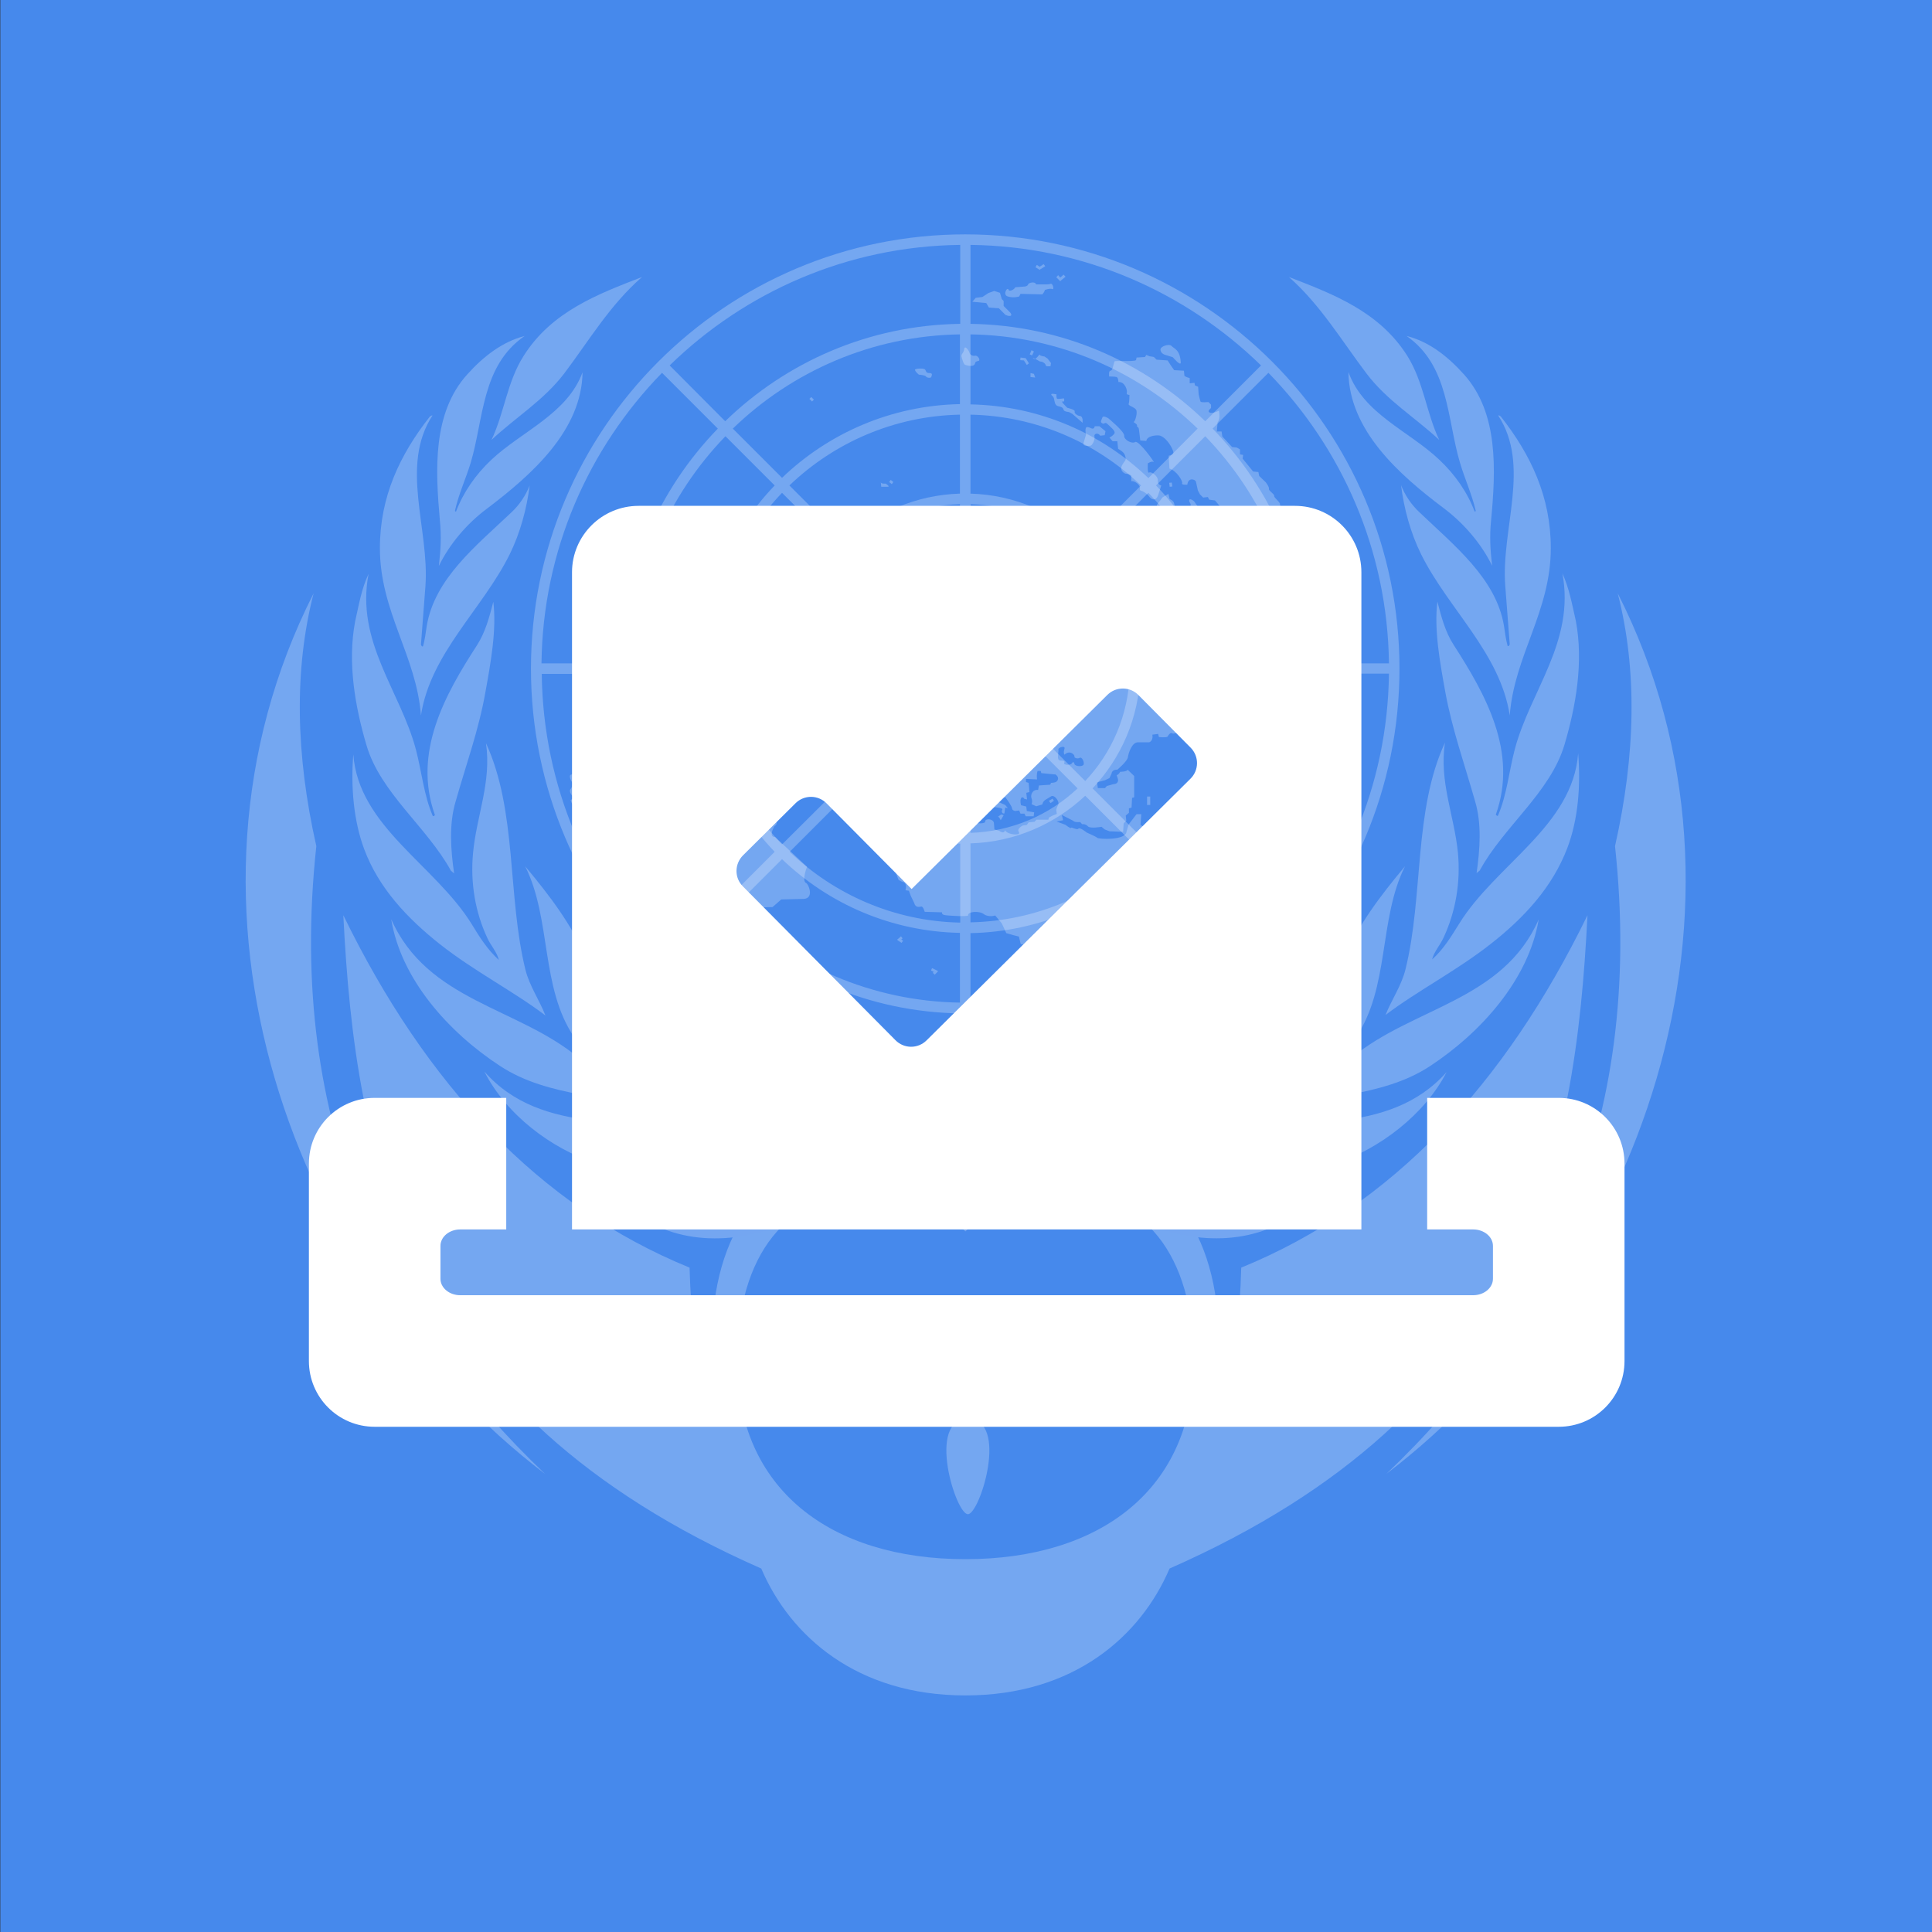 <?xml version="1.0" encoding="UTF-8" standalone="no"?>
<!DOCTYPE svg PUBLIC "-//W3C//DTD SVG 1.1//EN" "http://www.w3.org/Graphics/SVG/1.1/DTD/svg11.dtd">
<svg width="100%" height="100%" viewBox="0 0 500 500" version="1.1" xmlns="http://www.w3.org/2000/svg" xmlns:xlink="http://www.w3.org/1999/xlink" xml:space="preserve" xmlns:serif="http://www.serif.com/" style="fill-rule:evenodd;clip-rule:evenodd;stroke-linejoin:round;stroke-miterlimit:2;">
    <rect x="0" y="0" width="500" height="500" fill="#333333" stroke="none"/>
    <g transform="matrix(1,0,0,1,-1055,0)">
        <g id="Political" transform="matrix(1,0,0,1,1055.08,0)">
            <rect x="0" y="0" width="500" height="500" style="fill:none;"/>
            <rect x="0" y="0" width="500" height="500" style="fill:rgb(70,137,236);"/>
            <g id="MGSMUN" transform="matrix(0.473,0,0,0.473,60.656,60.656)">
                <g id="Base-UN-logo" serif:id="Base UN logo" transform="matrix(1.44,0,0,1.44,66.779,-3.169)">
                    <g>
                        <g>
                            <path d="M35.8,244L37,245C35.7,236 35,226.2 37.6,217.6C41.5,203.8 46.4,190.4 48.9,176.1C50.9,165 53.2,152.5 51.9,141.8C50.4,147.6 48.9,153.3 45.7,158.3C33.6,177 21.2,199 29.7,222.8C29.5,223.1 29.2,223.4 28.9,223.2C25.5,215.3 24.7,206.4 22.5,198C16.6,175.7 -0.5,157 4.5,131.2C1.8,136.8 0.8,143.1 -0.6,149.2C-3.6,165 -0.6,181.7 3.7,196.3C9,214.4 26.7,227.4 35.8,244Z" style="fill:white;fill-opacity:0.25;fill-rule:nonzero;"/>
                            <path d="M31.2,128.2C35.2,120 41.7,112.2 49.5,106.4C66.7,93.4 85.5,76.6 85.8,54.6C80,70.4 62.7,77 51.2,87.8C45.1,93.5 40.4,100.4 37.7,107.6L37.3,107.3C38.7,100.9 41.4,95.2 43.3,89C48.3,72.2 47.4,52.1 63.8,40.8C55.4,43 48.3,48.4 42,55.4C28.7,70.1 29.9,91.8 31.6,111C32.2,117 31.9,122.1 31.2,128.2Z" style="fill:white;fill-opacity:0.25;fill-rule:nonzero;"/>
                            <path d="M51.2,80.3C60.4,71.7 71,65.3 78.8,55.1C88.1,42.8 96.2,29 108.4,18.4C91.9,24.8 74.1,31.4 63.4,48.4C57.1,58.3 56.1,70 51.2,80.3Z" style="fill:white;fill-opacity:0.25;fill-rule:nonzero;"/>
                            <path d="M58.1,123.8C62.1,115.7 64.6,106.5 65.7,97.6C64.2,101.4 61.9,104.9 58.7,107.9C45.3,120.6 29.6,133 26.6,151C26.2,153.6 25.9,156.2 25.2,158.7C24.6,159 24.6,158.3 24.4,158.1L26.1,135.9C27.7,114.2 16.3,90.1 28.8,71C28.4,70.9 28.1,71.3 27.8,71.4C16.4,85.9 8.8,101.9 8.8,121.4C8.8,145.5 22.7,162.4 24.4,185C28,161.4 47.8,144.6 58.1,123.8Z" style="fill:white;fill-opacity:0.25;fill-rule:nonzero;"/>
                            <path d="M31.6,271.9C44.5,282.1 59.9,290 71.7,299C69.4,293.1 65.6,287.7 64.1,281.6C57.2,253.7 61,221.3 49.1,195.5C51.3,210.2 45.5,223.2 44.2,237.2C43.1,248.7 45.1,259.9 49.6,269.5C50.9,272.4 53.3,274.9 54,277.9C49.7,274 46.6,269.1 43.7,264.3C29.8,241.8 0.7,227.2 -1.3,199.8C-2.3,212 -1.2,224.9 2.8,235.7C8.3,250.5 19.1,262 31.6,271.9Z" style="fill:white;fill-opacity:0.25;fill-rule:nonzero;"/>
                            <path d="M166.8,348.2C170.3,347.3 174.5,347.6 177.7,346.4C164.3,343.7 151.4,339.6 141,330.1C126.1,316.5 112.9,302 97,291.4C109.5,308.2 113,332.6 135.8,341.1C139.8,342.6 144.5,342.9 148,345.1C143.6,345.8 139.8,344.4 135.7,343.5C106.3,337.2 70.5,345.3 48.5,320.3C56.8,336.7 74,349.6 90.6,355C116.1,363.6 142.8,354.1 166.8,348.2Z" style="fill:white;fill-opacity:0.25;fill-rule:nonzero;"/>
                            <path d="M117.6,335.9C98.5,320.5 95.6,297.4 87.1,277.2C81.8,264.6 73.2,253.3 64,242.3C74.1,262.5 69.7,288.5 82.8,307.5C86.9,313.5 92.6,319.2 97.9,323.9L97.7,324.2C92.9,322 88.6,318.6 84.2,315C61.3,295.9 26.8,293.5 13.1,262.4C16.8,285.2 34.9,305.4 54.5,318.2C73.1,330.4 97,329.1 117.6,335.9Z" style="fill:white;fill-opacity:0.25;fill-rule:nonzero;"/>
                        </g>
                        <g>
                            <path d="M383.7,55.1C391.5,65.4 402.1,71.7 411.3,80.3C406.4,70 405.4,58.3 399.2,48.4C388.5,31.4 370.7,24.8 354.2,18.4C366.2,29 374.3,42.7 383.7,55.1Z" style="fill:white;fill-opacity:0.25;fill-rule:nonzero;"/>
                            <path d="M419.2,89C421,95.1 423.7,100.9 425.2,107.3L424.8,107.6C422.1,100.4 417.4,93.5 411.3,87.8C399.8,76.9 382.5,70.4 376.8,54.5C377.1,76.6 395.9,93.4 413.1,106.3C420.8,112.1 427.4,119.9 431.4,128.1C430.7,122 430.4,116.9 431,111C432.8,91.7 433.9,70.1 420.7,55.4C414.4,48.4 407.3,42.9 398.9,40.8C415.1,52.1 414.2,72.2 419.2,89Z" style="fill:white;fill-opacity:0.25;fill-rule:nonzero;"/>
                            <path d="M436.4,135.8L438.1,158C437.9,158.2 437.9,158.8 437.3,158.6C436.6,156.1 436.3,153.5 435.9,150.9C432.9,133 417.1,120.5 403.8,107.8C400.6,104.8 398.3,101.3 396.8,97.5C397.9,106.4 400.4,115.6 404.4,123.7C414.7,144.5 434.5,161.3 438.1,185C439.8,162.3 453.7,145.5 453.7,121.4C453.7,101.9 446.1,85.9 434.7,71.4C434.4,71.2 434.1,70.9 433.7,71C446.2,90.1 434.7,114.2 436.4,135.8Z" style="fill:white;fill-opacity:0.25;fill-rule:nonzero;"/>
                            <path d="M440,197.9C437.8,206.3 437,215.3 433.6,223.1C433.3,223.3 433,222.9 432.8,222.7C441.3,198.9 428.9,177 416.8,158.2C413.6,153.3 412.1,147.5 410.6,141.7C409.3,152.5 411.6,164.9 413.6,176C416.2,190.3 421,203.7 424.9,217.5C427.5,226.1 426.8,235.8 425.5,244.9L426.7,243.9C435.7,227.3 453.5,214.3 458.9,196.1C463.2,181.6 466.2,164.8 463.2,149C461.8,142.9 460.7,136.6 458.1,131C463,156.9 445.9,175.6 440,197.9Z" style="fill:white;fill-opacity:0.25;fill-rule:nonzero;"/>
                            <path d="M418.9,264.1C415.9,268.9 412.9,273.9 408.6,277.7C409.3,274.8 411.7,272.2 413,269.3C417.5,259.6 419.5,248.5 418.4,237C417,223 411.2,210 413.5,195.3C401.5,221.1 405.4,253.5 398.5,281.4C397,287.6 393.2,293 390.9,298.8C402.7,289.8 418.1,281.9 431,271.7C443.5,261.9 454.3,250.3 460,235.3C464.1,224.5 465.1,211.6 464.1,199.4C462,227 432.8,241.6 418.9,264.1Z" style="fill:white;fill-opacity:0.25;fill-rule:nonzero;"/>
                            <path d="M378.1,315C373.7,318.6 369.4,322 364.6,324.2L364.4,323.9C369.7,319.1 375.4,313.4 379.5,307.5C392.6,288.5 388.2,262.4 398.3,242.3C389.1,253.3 380.5,264.6 375.2,277.2C366.7,297.4 363.8,320.5 344.7,335.9C365.3,329.1 389.2,330.4 407.7,318.3C427.2,305.5 445.3,285.3 449.1,262.5C435.5,293.5 401.1,295.9 378.1,315Z" style="fill:white;fill-opacity:0.25;fill-rule:nonzero;"/>
                            <path d="M326.8,343.6C322.7,344.5 318.9,345.8 314.5,345.2C318,343 322.6,342.7 326.7,341.2C349.5,332.6 353,308.2 365.5,291.5C349.6,302.1 336.4,316.6 321.5,330.2C311.1,339.7 298.2,343.7 284.8,346.5C288,347.7 292.2,347.4 295.7,348.3C319.8,354.3 346.4,363.7 372,355.2C388.5,349.7 405.7,336.8 414.1,320.5C392,345.4 356.1,337.4 326.8,343.6Z" style="fill:white;fill-opacity:0.25;fill-rule:nonzero;"/>
                        </g>
                    </g>
                    <path d="M231.2,2.2C140.2,2.2 66.2,76.2 66.2,167.2C66.2,258.2 140.2,332.2 231.2,332.2C322.2,332.2 396.2,258.2 396.2,167.2C396.2,76.2 322.2,2.2 231.2,2.2ZM231.2,198.7C213.8,198.7 199.7,184.6 199.7,167.2C199.7,149.8 213.8,135.7 231.2,135.7C248.6,135.7 262.7,149.8 262.7,167.2C262.7,184.6 248.6,198.7 231.2,198.7ZM254.9,140.7C249.1,135.5 241.6,132.2 233.3,131.7L233.3,104.7C249,105.2 263.3,111.5 274,121.6L254.9,140.7ZM229.2,131.7C220.9,132.2 213.4,135.5 207.6,140.7L188.5,121.6C199.2,111.5 213.5,105.2 229.2,104.7L229.2,131.7ZM204.8,143.6C199.6,149.4 196.3,156.9 195.8,165.2L168.8,165.2C169.3,149.5 175.6,135.2 185.7,124.5L204.8,143.6ZM195.8,169.2C196.3,177.5 199.6,185 204.8,190.8L185.7,209.9C175.6,199.2 169.3,184.9 168.8,169.2L195.8,169.2ZM207.6,193.7C213.4,198.9 220.9,202.2 229.2,202.7L229.2,229.7C213.5,229.2 199.2,222.9 188.5,212.8L207.6,193.7ZM233.2,202.6C241.5,202.1 249,198.8 254.8,193.6L273.9,212.7C263.2,222.8 248.9,229.1 233.2,229.6L233.2,202.6ZM257.7,190.8C262.9,185 266.2,177.5 266.7,169.2L293.7,169.2C293.2,184.9 286.9,199.2 276.8,209.9L257.7,190.8ZM266.7,165.2C266.2,156.9 262.9,149.4 257.7,143.6L276.8,124.5C286.9,135.2 293.2,149.5 293.7,165.2L266.7,165.2ZM276.8,118.8C265.3,108 250.1,101.2 233.2,100.7L233.2,70.7C258.3,71.2 281.1,81.4 298,97.6L276.8,118.8ZM229.2,100.7C212.4,101.2 197.1,108 185.6,118.8L164.4,97.6C181.3,81.4 204.1,71.2 229.2,70.7L229.2,100.7ZM182.8,121.6C172,133.1 165.2,148.3 164.7,165.2L134.7,165.2C135.2,140.1 145.4,117.3 161.6,100.4L182.8,121.6ZM164.8,169.2C165.3,186 172.1,201.3 182.9,212.8L161.6,234C145.4,217.1 135.2,194.3 134.7,169.2L164.8,169.2ZM185.7,215.6C197.2,226.4 212.4,233.2 229.3,233.7L229.3,263.7C204.2,263.2 181.4,253 164.5,236.8L185.7,215.6ZM233.2,233.6C250,233.1 265.3,226.3 276.8,215.5L298,236.7C281.1,252.9 258.3,263.1 233.2,263.6L233.2,233.6ZM279.6,212.7C290.4,201.2 297.2,186 297.7,169.1L327.7,169.1C327.2,194.2 317,217 300.8,233.9L279.6,212.7ZM297.7,165.2C297.2,148.4 290.4,133.1 279.6,121.6L300.8,100.4C317,117.3 327.2,140.1 327.7,165.2L297.7,165.2ZM300.8,94.8C283.2,77.9 259.4,67.3 233.2,66.8L233.2,40.2C266.7,40.7 297.1,54.3 319.5,76L300.8,94.8ZM229.2,66.7C203,67.2 179.2,77.8 161.6,94.7L142.9,76C165.3,54.3 195.7,40.7 229.2,40.2L229.2,66.7ZM158.8,97.6C141.9,115.2 131.3,139 130.8,165.2L104.3,165.2C104.8,131.7 118.4,101.3 140.1,78.9L158.8,97.6ZM130.8,169.2C131.3,195.4 141.9,219.2 158.8,236.8L140.1,255.5C118.4,233.1 104.8,202.7 104.3,169.2L130.8,169.2ZM161.6,239.6C179.2,256.5 203,267.1 229.2,267.6L229.2,294.1C195.7,293.6 165.3,280 142.9,258.3L161.6,239.6ZM233.2,267.7C259.4,267.2 283.2,256.6 300.8,239.7L319.5,258.4C297.1,280.1 266.7,293.7 233.2,294.2L233.2,267.7ZM303.7,236.8C320.6,219.2 331.2,195.4 331.7,169.2L358.2,169.2C357.7,202.7 344.1,233.1 322.4,255.5L303.7,236.8ZM331.7,165.2C331.2,139 320.6,115.2 303.7,97.6L322.4,78.9C344.1,101.3 357.7,131.7 358.2,165.2L331.7,165.2ZM322.4,73.2C299.2,50.7 267.9,36.7 233.2,36.2L233.2,6.2C276.1,6.7 315,24.1 343.6,52L322.4,73.2ZM229.2,36.2C194.6,36.7 163.2,50.7 140,73.2L118.9,52C147.5,24.1 186.4,6.7 229.3,6.2L229.3,36.2L229.2,36.2ZM137.2,76C114.7,99.2 100.7,130.5 100.2,165.2L70.2,165.2C70.7,122.3 88.1,83.4 116,54.8L137.2,76ZM100.3,169.2C100.8,203.8 114.8,235.2 137.3,258.4L116,279.5C88.1,251 70.8,212.1 70.3,169.2L100.3,169.2ZM140.1,261.2C163.3,283.7 194.6,297.7 229.3,298.2L229.3,328.2C186.4,327.7 147.5,310.3 118.9,282.4L140.1,261.2ZM233.2,298.2C267.8,297.7 299.2,283.7 322.4,261.2L343.6,282.4C315,310.3 276.1,327.7 233.2,328.2L233.2,298.2ZM325.2,258.3C347.7,235.1 361.7,203.8 362.2,169.1L392.2,169.1C391.7,212 374.3,250.9 346.4,279.5L325.2,258.3ZM362.2,165.2C361.7,130.6 347.7,99.2 325.2,76L346.4,54.8C374.3,83.4 391.7,122.3 392.2,165.2L362.2,165.2Z" style="fill:white;fill-opacity:0.25;fill-rule:nonzero;"/>
                    <g>
                        <path id="polygon59_9_" d="M240.7,129L239.7,129.1L239.7,130.3L240.7,130.2L240.7,129Z" style="fill:white;fill-opacity:0.25;fill-rule:nonzero;"/>
                        <rect id="rect61_9_" x="238.2" y="127.4" width="1.3" height="1" style="fill:white;fill-opacity:0.25;"/>
                        <path id="polygon63_9_" d="M235.8,127.1L237,127.3L237.1,126.3L235.9,126.1L235.8,127.1Z" style="fill:white;fill-opacity:0.25;fill-rule:nonzero;"/>
                        <path id="rect65_9_" d="M234.8,126.7L233.7,126.6L233.8,125.6L235,125.7L234.8,126.7Z" style="fill:white;fill-opacity:0.25;fill-rule:nonzero;"/>
                        <rect id="rect67_9_" x="225.2" y="125.4" width="1.3" height="1" style="fill:white;fill-opacity:0.25;"/>
                        <path id="polygon69_9_" d="M222.3,127.4L223.5,127.6L223.6,126.6L222.5,126.4L222.3,127.4Z" style="fill:white;fill-opacity:0.25;fill-rule:nonzero;"/>
                        <path id="rect71_9_" d="M222.5,129L221.1,128.6L221.4,127.6L222.7,128L222.5,129Z" style="fill:white;fill-opacity:0.25;fill-rule:nonzero;"/>
                        <path id="rect73_9_" d="M220.1,130.2L219.9,129.2L220.9,129L221.1,130L220.1,130.2Z" style="fill:white;fill-opacity:0.25;fill-rule:nonzero;"/>
                        <path id="polygon75_9_" d="M89.6,233.7L89.6,235.9L90.6,235.9L90.4,233.4L89.1,232.9L89.1,232L88.3,232L88.3,233.7L89.6,233.7Z" style="fill:white;fill-opacity:0.25;fill-rule:nonzero;"/>
                        <path id="polygon77_9_" d="M96.6,239.8L99.1,241L99.9,243.3L101.1,244.2L102.2,246.7L101.6,247.9L99.7,246.2L98.4,244.3L97.7,242.8L96.6,239.8Z" style="fill:white;fill-opacity:0.25;fill-rule:nonzero;"/>
                        <path id="polygon79_9_" d="M138.6,291.7L139.5,293.9L138.3,294.6L137.6,293.6L136,293.1L135.8,291.6L134.5,289.6L136.5,289.9L138.6,291.7Z" style="fill:white;fill-opacity:0.25;fill-rule:nonzero;"/>
                        <path id="path81_9_" d="M226.1,139.9L224.3,139.9L224,136.2L225,135.5L225,133.6L219.2,133.6L219,131.7L219.8,131.2L218.5,130.7L217.5,132L217.2,133.5L215.5,133.8L215.5,134.6L214.3,134.6L214.3,136.8L209.6,140.7L200.3,140.4C199.6,141.9 198,140.2 198,140.2C197.7,139.2 195.3,140.2 195.3,140.2C195.3,142.1 192.1,139.4 192.1,139.4L186.3,135.2C183,132.2 178,136 177.8,136.9C178,139.3 174,137.4 174,137.4C174,137.4 170.7,136.4 170.2,137.7C169.7,139 167.5,138.7 167.5,138.7L167.2,139.4L165.5,139.7L165.2,140.7L163.2,141L168.2,140.8C169.5,140.6 167.7,143.7 166.9,143.5L164.6,143.7L163.8,144.5L161.6,144.5L160.6,145.9L157.4,145.7C157.4,145.7 155.6,147.2 155.7,147.7C155.9,148.2 155.4,149.7 154.9,149.7C154.4,149.7 153.4,151.2 153.7,151.7C154,152.2 152.7,153.9 152.7,153.9L152.4,155.6L151.4,155.9L151.4,160.5L149.4,161.9L149.4,163.9L146.4,167.1L146.7,169.8L144.2,172.5L144.5,175.2L143,175.7L142.7,176.9L142,180.4L143.7,180.6C144.5,180.3 144.4,182.8 143.7,183.1C143,183.4 141.2,184.1 142.2,184.8C143.2,185.5 139.5,185.3 139.5,184.3C139.5,183.3 137.5,182.4 137,182.8C136.5,183.1 135.7,181.3 135.7,181.3C133.9,179.4 128.2,181.5 128.2,181.5L127.4,184.2C125.6,184.5 124.4,187.6 124.4,187.6C122.9,188.1 121.7,190 122.2,190.5C122.7,191 121.4,191.2 121.4,191.2L121.4,194.9L120.6,196.1L120.8,200.1C121.8,200.1 121.6,202 121.6,202C119.9,202.2 120.3,204.4 120.3,204.4L116.8,205.6L116.1,206.6L111.8,206.4L110.6,207.6L109.4,206.4L101.1,206.4L100.8,205.6L99.1,205.3L98.9,203.4L96.4,203.6L95.9,204.6L93.2,204.8C93.4,206.5 90.5,209 90.2,208.3C89.9,207.6 88,205.8 88.9,205.4C89.7,205.1 91.9,204.7 91.9,204.7L91.9,203.5L85.7,203.3L85,204.3L82.5,204.5L82.5,207.2L81.3,207.5C80.5,208 81.5,209.9 81.5,209.9C82.7,211.1 81.3,212.9 81.3,212.9C80.3,213.9 82.1,215.8 82.1,215.8C83.4,216.1 81.3,217.1 81.3,217.1C81.6,218.8 82.6,219.3 82.6,219.3C81.6,221 83.3,221.8 83.3,221.8L83.5,224.7L84.7,225.4L84.7,227.3L85.4,228.5L88.1,228.5L87.9,224.3C85.6,221.6 89.9,220.9 90.1,221.9C90.3,222.9 92.1,223.4 92.1,223.4C92.4,225.9 95.3,227.4 96.1,224.9C96.9,222.4 97.6,223.9 98.1,225.1C98.6,226.3 101.8,229.2 101.8,229.2L104.3,229.2L104.6,231.6C107.4,231.4 108.3,231.8 109.4,235.6C110.6,239.5 113.7,240.5 113.7,240.5L116,240.3C116,238.3 118.3,240.6 118.3,241.7C118.3,242.7 122.8,246.6 122.8,246.6L127.3,247.6L131.5,251L134.7,250.7L136,250.7C136.8,247.8 140.8,250.9 141.2,251.9C141.5,252.9 144.2,254.6 144.5,253.8C144.8,253 146.7,253.5 147,256C147.3,258.5 148.5,258 148.5,258L158,257.8L161.3,254.9L169.8,254.7C174.1,254.5 171.5,248.6 170.6,248.6C169.1,247.4 171.1,242.5 171.1,242.5L159,231.2C156.2,231.2 158.7,227.1 158.7,227.1C160.9,225.7 158.2,223.6 158.2,223.6C158.5,221.6 157,219.2 157,219.2C154,217.2 154.8,213.3 154.8,213.3L154.8,210.6C152.3,208.2 155.8,207.9 155.8,207.9C157,205.9 155,204.4 155,204.4L154.8,202.2L152.1,201.9L151.8,194L145.8,185.4C144.6,185.1 145.5,183 145.5,183C147,182.2 145.2,180.1 145.2,180.1L145,176.4L148.5,176.1L149.3,174.8L151,174.8L150.8,170.4C151.6,168.2 153.6,169.4 153.6,169.4L155.9,169.6L157.2,167.1L157.5,165.1L155.7,164.9C153.7,163.7 154.7,159.3 154.7,159.3C157.9,154.6 161.5,157.3 161.5,157.3L163.8,157.1C167.3,159.5 164.1,163.8 164.1,163.8C163.4,164.8 163.8,168 163.8,168L164.6,173.4L162.4,175.3C160.6,176.3 160.6,178.7 162.6,179.2C163.9,179.4 163.4,182.6 161.4,180.4C158.4,180.4 163.1,183.1 161.7,182.4C164.7,183.9 164,181.1 164,181.1L168,177.9C169.5,176.7 172.2,180.4 172.2,180.9C172.2,181.4 178.8,181.1 178.8,181.1C180.6,182.3 181.3,185.3 181.3,185.3C183.1,182.9 187,185.1 184.1,186.5C186.8,188.2 186.8,189.7 186.8,189.7C189,189 189,190.7 189,191.2C189,191.7 189.7,188.7 189.7,188.7C187.2,186.8 193,186.2 191.4,189.5L190.4,191L192.1,192.3L192.3,196.2C196,195.9 195,191.3 195,191.3L196.7,191C196.7,189.5 197.9,190.3 197.9,190.3C196.7,184.6 200.6,183.6 200.6,183.6C202.8,183.1 202.9,178.5 202.9,178.5C201.4,177.8 202.2,175.5 203.9,177.5C205.6,179.5 202.9,173.4 202.9,173.4L201.6,172.2L199.8,172L199.6,170.1L196.6,170.1L196.1,172.5L195,173L194.7,172.3L194.2,174.2L191.2,174.2L191,172.2L192.8,171.7L193.5,170.7L194,168L196.2,168L199,167.2C199.2,164.3 200.7,165 200.7,165L203.2,167L203.4,168L202.4,168.5L202.2,169.9L202.7,171.8L204,171.8C204.5,169.1 208,169.1 209,170.8L210,168.4C207.7,167.2 210,165.4 210.6,166.2C211.3,167 212.8,164 212.8,164C212.8,164 214,165.5 212.8,163.5C211.6,161.5 213.6,160.5 213.6,160.5C213.3,158.5 215.8,158.8 215.8,158.8L216,156.1L213.7,155.9C213.2,158.3 211.2,156.2 212.2,155.7C213.2,155.2 214.2,154.2 214.2,154.2L214.2,152.5L215.2,152.2L215.4,150.5L217.9,150.5L220.1,149.5L220.6,148.7L222.9,148.5L226.2,145.5L225.9,144.2C223.9,144.2 225.9,142.7 225.9,142.7L226.1,139.9Z" style="fill:white;fill-opacity:0.25;fill-rule:nonzero;"/>
                        <path id="path83_9_" d="M159.1,173.3L156.1,173L156.3,174.2L157.1,174.2C158.4,176.6 157.3,182.3 157.3,182.3C157.3,182.3 155.3,182.5 155,181.5C154.7,180.5 153.8,183.7 154.5,184.2C155.2,184.7 157.5,184.2 157.7,186.1C157.9,188 159.2,184.9 159.2,184.9L159.1,173.3Z" style="fill:white;fill-opacity:0.25;fill-rule:nonzero;"/>
                        <path id="polygon85_9_" d="M156.1,187L156.1,191L158.7,194.6L159.7,192.2L160.1,190.7L158.9,190.2L159.1,187.7L160.1,187.5L160.2,186.3L157.7,188L156.1,187Z" style="fill:white;fill-opacity:0.25;fill-rule:nonzero;"/>
                        <path id="polygon87_9_" d="M160.4,198.3L160.4,196.6L159.2,196.8L159.1,198.1L160.4,198.3Z" style="fill:white;fill-opacity:0.25;fill-rule:nonzero;"/>
                        <path id="polygon89_9_" d="M158.9,206.4L158.9,205.2L157.5,205.4L157.5,206.6L158.9,206.4Z" style="fill:white;fill-opacity:0.25;fill-rule:nonzero;"/>
                        <path id="path91_9_" d="M160.9,201.2C161.3,201.2 161.6,200.9 161.6,200.5C161.6,200.1 161.3,199.8 160.9,199.8C160.5,199.8 160.2,200.1 160.2,200.5C160.2,200.9 160.5,201.2 160.9,201.2Z" style="fill:white;fill-opacity:0.25;fill-rule:nonzero;"/>
                        <circle id="circle93_9_" cx="162" cy="204" r="0.7" style="fill:white;fill-opacity:0.25;"/>
                        <circle id="circle95_9_" cx="162.1" cy="184.7" r="0.7" style="fill:white;fill-opacity:0.25;"/>
                        <path id="polygon97_9_" d="M215.4,161.8L216.4,161.8L216.6,162.9L215.9,163.5L215.6,164.4L214.3,164.7L211.3,167.6L211.1,168.9L210.3,170.1L209.3,172.6L205.8,172.8L205.1,175.8L205.6,178.4L208.6,179.6L208.9,177.9L209.9,177.4L210.1,175.7L210.8,174.5L211.8,173.3L212.1,172L213.8,171L215.8,170.6L216.6,169.6L216.9,167.6L217.1,166.1L217.8,165L219.8,164.2L219.8,161L218.8,161L218.6,159.8L216.8,159.6L216.4,160.5L215.6,160.5L215.4,161.8Z" style="fill:white;fill-opacity:0.25;fill-rule:nonzero;"/>
                        <path id="path99_9_" d="M223.2,171.3L223.2,168.9L222.9,166.7L220.4,165.5L218.6,167.2L218.3,169.6L218.3,171.1L216.6,171.4L216.3,176L215,176.5L215.2,178.2L211.6,179.2L211.3,181.4L210,182.2L209.3,184.2L208.5,189.1C208.5,189.1 210,192 210.8,190.6C211.6,189.3 213,189.1 213,189.1L213.5,187.9L218,188.1C218.3,186.2 220.5,186.9 220.5,187.8C220.5,188.6 222.2,188 222.2,188L223.4,186.1L225.2,186.1L225.4,184.1L226.2,183.6L226.2,180.6C228.9,179.8 228.5,177.2 228.5,177.2L229.2,176.4L228.9,175.2C227.6,174.7 228.2,173.5 229.1,173.8C229.9,174.1 227.9,172.3 227.9,172.3C226.9,173.1 226.1,171.3 226.1,171.3L223.2,171.3Z" style="fill:white;fill-opacity:0.25;fill-rule:nonzero;"/>
                        <path id="path101_9_" d="M225.9,191.7C225.7,193.7 223.2,194.4 223.2,194.4L221.4,193.9L220.4,193.1L220.2,190.7L221.7,190.5L222,191.5L225.9,191.7Z" style="fill:white;fill-opacity:0.25;fill-rule:nonzero;"/>
                        <path id="path103_9_" d="M234.9,180.9C235.3,182.4 235.2,178.5 235.9,178.7C236.6,178.9 236.1,176.3 236.1,176.3L233.1,178.5C234.5,178.7 234.7,180.2 234.9,180.9Z" style="fill:white;fill-opacity:0.25;fill-rule:nonzero;"/>
                        <path id="path105_9_" d="M243.7,172.1C244.4,173.6 244.2,175.8 246.7,177.5C247.5,178.1 246.2,179.2 245.4,178.7C244.6,178.2 242.2,174.5 242.2,174.5L242.2,172.3C242.7,171 243.4,171.5 243.7,172.1Z" style="fill:white;fill-opacity:0.25;fill-rule:nonzero;"/>
                        <path id="polygon107_9_" d="M243.7,223.4L244.2,223.9L244.7,224.8L245.8,222.9L244.9,222.6L243.7,223.4Z" style="fill:white;fill-opacity:0.25;fill-rule:nonzero;"/>
                        <path id="line109_9_" d="M239.5,220.7L239.5,222.8" style="fill:none;fill-rule:nonzero;"/>
                        <path id="polygon111_9_" d="M263.6,218.3L264.9,217.4L264.4,216.6L263,217.4L263.6,218.3Z" style="fill:white;fill-opacity:0.25;fill-rule:nonzero;"/>
                        <path id="path113_9_" d="M311.7,253.5L313.2,254.2L313.4,257.1C315.4,259.1 321.9,257.4 321.9,256.9C321.9,256.4 321.6,250.7 321.6,250.7L320.8,249.9L320.6,245.7C321.3,243.5 317.4,240.3 317.1,241C316.8,241.7 314.6,241.2 314.6,241.8C314.6,242.5 313.3,245.8 313.9,247C314.6,248.2 313.4,248.2 313.2,249.4C313,250.4 311.3,252.4 311.7,253.5Z" style="fill:white;fill-opacity:0.25;fill-rule:nonzero;"/>
                        <path id="path115_9_" d="M308,246.7C307.7,248 306.5,248.7 305.8,248.2C305.1,247.7 306.6,249 307,249.7C307.3,250.4 308.3,250.4 308.7,249.7C309,249 308.9,247.5 309.2,246.8C309.5,246.2 308.2,246 308,246.7Z" style="fill:white;fill-opacity:0.25;fill-rule:nonzero;"/>
                        <rect id="rect117_9_" x="300.3" y="215.8" width="1.2" height="3.2" style="fill:white;fill-opacity:0.25;"/>
                        <path id="path119_9_" d="M317.5,183.3C316.8,182.3 320.8,180.6 321.5,182.6C322.2,184.6 321.5,184.3 320.8,184.1C320.2,183.9 318.5,184.6 317.5,183.3Z" style="fill:white;fill-opacity:0.25;fill-rule:nonzero;"/>
                        <path id="polygon123_9_" d="M321.1,160.7L320.9,161.7L322.7,162L322.9,161L321.1,160.7Z" style="fill:white;fill-opacity:0.25;fill-rule:nonzero;"/>
                        <path id="polygon125_9_" d="M316.4,163.6L316.5,163.9L317.5,163.5L317.1,162.7L316.9,162.1L316.4,162.4L315.2,163.1L314.1,162.4L313.6,163.3L314.9,164.1L315.2,164.3L315.4,164.1L316.4,163.6Z" style="fill:white;fill-opacity:0.25;fill-rule:nonzero;"/>
                        <path id="path127_9_" d="M322.7,122.5L320.2,122.5C320.2,122.5 321,122.8 318.7,120.6C316.4,118.4 314.9,121.1 314.9,121.1L312.2,121.4L312.2,124.1L310.9,124.6L311.1,126.3L312.9,126.1C312.9,126.1 312.9,128.1 313.4,127.3C313.9,126.5 318.1,127.5 317.7,129.5C317.6,130.3 321.9,132.5 321.4,135.2C323.6,135.5 323.1,137.7 323.1,137.7L325.9,138L326.7,136.3L327.5,136.5L327.5,135.5L325.7,135L325.4,129.6L324.2,128.8L324.5,127.4L323.2,126.9L323.9,124.7L322.7,122.5Z" style="fill:white;fill-opacity:0.25;fill-rule:nonzero;"/>
                        <path id="path129_9_" d="M330,139.7L328.7,139.5L325.7,140L324,143.2C324,143.2 324.8,143.7 325.5,144.9C326.2,146.1 326.5,153 324.5,154.2C322.5,155.4 324.7,154.7 324.7,154.7L324.4,158.4C324.9,160.1 325.7,159.2 326.2,158.4C326.7,157.6 327.2,157.4 327.9,156.5C328.6,155.7 329.6,154.1 329.7,153C329.9,151.8 330.7,150 330.2,149.5C329.7,149 330.7,146.6 330.7,146.6C330.7,146.6 331.4,145.2 330.7,143.9C330,142.5 330.9,141 331.4,140.4L330,139.7Z" style="fill:white;fill-opacity:0.25;fill-rule:nonzero;"/>
                        <path id="rect133_9_" d="M332,146.6L332.1,145.3L333.1,145.4L333,146.8L332,146.6Z" style="fill:white;fill-opacity:0.25;fill-rule:nonzero;"/>
                        <path id="rect135_9_" d="M331.9,151.3L331,150.8L331.5,149.8L332.4,150.3L331.9,151.3Z" style="fill:white;fill-opacity:0.25;fill-rule:nonzero;"/>
                        <path id="path137_9_" d="M330.5,137.9L329.8,136.4C329.8,136.4 329.8,135.1 330.1,134.4C330.4,133.7 329.4,133.1 328.9,132.9C328.4,132.7 328.6,131.4 328.4,130.7C328.2,130 327.1,129.5 327.1,129.5C327.1,129.5 326.8,127 326.8,126.5C326.8,126 325.3,125.3 325.8,124.8C326.3,124.3 326.6,123.6 327.1,123.3C327.6,123 326.6,120.6 327.4,121.1C328.2,121.6 328.2,122.5 328.6,123.1C328.9,123.8 328.4,126.1 329.3,126.6C330.1,127.1 329.1,128.8 330.5,128.8C331.8,128.8 331,132 331,132C331,132 330.7,134.4 331.5,134.5C332.3,134.7 331.8,138.7 331.8,138.7L330.5,137.9Z" style="fill:white;fill-opacity:0.25;fill-rule:nonzero;"/>
                        <path id="path139_9_" d="M319.7,110.6C320.2,111.3 321.2,111.8 321.2,112.5C321.2,113.2 320.9,113.7 321.9,113.8C322.9,114 323.6,113.6 323.9,114.5C324.2,115.3 324.2,116.7 324.1,117.4C323.9,118.1 324.3,119.1 325.1,119.1C325.9,119.1 326.1,119.3 326.1,119.8C326.1,120.3 327.1,117.9 327.1,117.9C326.3,117.2 325.6,115.7 325.6,115.7C325.6,115.7 324.8,113.3 324.8,113C324.8,112.7 323.6,112.3 323.1,112.2C322.6,112 321.8,110.5 321.8,110.5L319.7,110.6Z" style="fill:white;fill-opacity:0.25;fill-rule:nonzero;"/>
                        <path id="path141_9_" d="M321.3,109C320.8,108.3 320.3,107.8 319.6,107.5C318.9,107.2 318.4,106.8 317.8,106.8C317.1,106.8 316.5,106.1 316.8,105.3C317.1,104.5 316.3,104.1 316.3,103.4C316.3,102.7 316.8,102.7 317.6,103.2C318.4,103.7 318.3,103.9 318.9,104.7C319.6,105.5 319.9,106.4 320.6,106.2C321.3,106 321.8,107.7 322.4,107.2C323.1,106.7 322.9,108.4 322.9,108.4L321.3,109Z" style="fill:white;fill-opacity:0.25;fill-rule:nonzero;"/>
                        <path id="path143_9_" d="M301.9,128.1C302.8,129 296.9,128.8 296.9,128.1C296.9,127.4 297.4,125.1 298.9,125.6C300.4,126.1 300.6,122.6 300.6,122.6C300.6,122.6 299.3,122.8 300.4,122.1C301.6,121.4 300.4,120.4 299.9,119.9C299.4,119.4 298.9,118.5 298.9,118.5L301.2,118.5C302.2,117.8 302.5,114.6 302.5,114.6C304.5,115.3 305.5,113.9 305.5,113.9C305.5,113.9 305.8,114.9 306.5,115.8C307.2,116.6 304.8,117 305.7,117.5C306.5,118 306.9,119.5 306.5,120C306.2,120.5 304.3,120.2 304.3,119.5C304.3,118.8 303.6,120.3 304.3,121.2C305,122 303.5,123.2 303.1,123.2C302.8,123.2 300.6,123.5 302.4,124.6C304.2,125.6 306.2,125.1 306.2,125.1C306.2,125.1 307.7,124.9 308.2,125.8C308.7,126.6 308,126.8 307.2,126.8C306.4,126.8 302.4,126.5 302.4,126.5C302.4,126.5 301.4,127.6 301.9,128.1Z" style="fill:white;fill-opacity:0.25;fill-rule:nonzero;"/>
                        <path id="path145_9_" d="M291.2,129.6C292,129.4 294,129.3 294.4,129.8C294.7,130.3 293.2,131 293.2,131L291.2,131.3C290.6,130.5 290.4,129.8 291.2,129.6Z" style="fill:white;fill-opacity:0.25;fill-rule:nonzero;"/>
                        <path id="path147_9_" d="M312.7,115.5C314,114.8 316.9,114.8 316.7,113.8C316.5,112.8 318.4,112.5 318.4,112.5L318.9,114.5L320.4,115.5L320.6,117.4C320.6,117.4 321.1,117.1 319.3,117.6C317.5,118.1 318.6,118.9 318.6,118.9L314.6,119.1L314.1,117.4L312.7,115.5Z" style="fill:white;fill-opacity:0.25;fill-rule:nonzero;"/>
                        <path id="path149_9_" d="M306.2,106.3C307.2,106.3 305.9,110.2 308.5,109.8C311.2,109.5 308.7,111 310.7,111.1C312.7,111.3 312.2,109.6 312.9,108.4C313.6,107.2 313.2,106.5 312.1,106.2C310.9,105.9 310.9,105.9 310.6,104.5C310.3,103.2 308.9,102.8 308.9,102.8L308.4,100.8L306.2,102.1L304,105C304,107.4 305.2,106.3 306.2,106.3Z" style="fill:white;fill-opacity:0.25;fill-rule:nonzero;"/>
                        <path id="rect153_9_" d="M310.6,120.6L311.1,119.6L312,120L311.5,121.1L310.6,120.6Z" style="fill:white;fill-opacity:0.25;fill-rule:nonzero;"/>
                        <rect id="rect155_9_" x="308.9" y="119" width="1" height="1.2" style="fill:white;fill-opacity:0.25;"/>
                        <path id="rect157_9_" d="M309.7,96.5L309.9,98L308.9,98.1L308.7,96.6L309.7,96.5Z" style="fill:white;fill-opacity:0.25;fill-rule:nonzero;"/>
                        <rect id="rect159_9_" x="306.9" y="112.2" width="1" height="0.8" style="fill:white;fill-opacity:0.25;"/>
                        <path id="rect161_9_" d="M304.2,112.2L304.1,111.2L305.8,111.1L305.9,112.1L304.2,112.2Z" style="fill:white;fill-opacity:0.25;fill-rule:nonzero;"/>
                        <path id="rect163_9_" d="M290.5,128.5L289.6,128.1L290.1,126.9L291,127.3L290.5,128.5Z" style="fill:white;fill-opacity:0.25;fill-rule:nonzero;"/>
                        <path id="rect165_9_" d="M285.3,125.4L285.2,124.4L286.9,124.2L287,125.2L285.3,125.4Z" style="fill:white;fill-opacity:0.25;fill-rule:nonzero;"/>
                        <path id="polygon169_9_" d="M256.5,125.1L252.8,125.2L252.9,126.2L256.5,126.1L256.5,125.1Z" style="fill:white;fill-opacity:0.25;fill-rule:nonzero;"/>
                        <path id="rect171_9_" d="M250.4,126.5L250,125L251,124.8L251.3,126.3L250.4,126.5Z" style="fill:white;fill-opacity:0.25;fill-rule:nonzero;"/>
                        <path id="rect173_9_" d="M249.7,127.6L249.4,126.6L249.9,126.5L250.2,127.4L249.7,127.6Z" style="fill:white;fill-opacity:0.25;fill-rule:nonzero;"/>
                        <path id="path175_9_" d="M258,124.7L257.8,125.9L259.6,126.1C259.6,126.1 260.4,126.8 260.4,127.3C260.4,127.8 261.6,128.3 262.2,128.3C262.9,128.3 264.7,126.9 264.7,126.9C264.7,126.9 265.5,124.5 264.9,124.7C264.2,124.9 262.9,125.9 262.7,124.9C262.5,123.9 260.5,124.4 260.5,124.4L258,124.7Z" style="fill:white;fill-opacity:0.25;fill-rule:nonzero;"/>
                        <path id="path177_9_" d="M266.3,122.9C266.3,123.4 266,124.1 267,124.3C268,124.5 269.8,123.6 270,124.6C270.2,125.6 270.2,126.3 271.5,126.8C272.8,127.3 273.7,127.5 274.7,127.5C275.7,127.5 277.9,127.2 277.9,127.2C277.9,127.2 280.3,127.6 280.7,128C282.5,129.9 283.7,130.4 284.2,129.5C284.7,128.7 284,126.8 283.9,126.1C283.7,125.4 281.4,122.2 280.6,122.9C279.8,123.6 279.6,122.9 278.1,123.4C276.6,123.9 273.4,123.6 273.3,122.9C273.1,122.2 270.8,121.9 270.8,121.2C270.8,120.5 269.1,119.7 269.3,120.7C269.5,121.7 268.1,122.2 267.8,121.9C267.3,121.5 266.3,122.9 266.3,122.9Z" style="fill:white;fill-opacity:0.25;fill-rule:nonzero;"/>
                        <path id="path179_9_" d="M304.5,101.3L305.7,97.6C304,97.3 304.4,95.4 304.4,95.4C304.2,93.9 301.9,92.2 301.1,92.7C300.3,93.2 300.6,89.2 300.6,89.2C300.6,89.2 302.1,88.2 302.8,88.7C303.5,89.2 297.1,80.3 295.8,81.1C294.5,81.9 291.5,80.3 291.6,78.7C291.8,77.2 285.6,72.1 285.6,72.1C285.6,72.1 283.6,70.8 283.3,71.8C283,72.8 282.3,73.5 283.3,74C284.3,74.5 284.1,73.2 285.3,74.3C286.5,75.5 288.6,77 287.8,78C287,79 286,79.4 286,79.4L287.2,80.8L289,80.8L289.3,83.7C289.3,83.7 291.3,84.7 291.8,85.9C292.3,87.1 292.3,87.8 291.8,88.4C291.3,89.1 290.3,90.3 290.5,91.4C290.7,92.6 292,93.1 292,93.1L293.3,93.3L294.3,93.8L294.3,96C295.6,95.7 297.8,97.5 297.6,98.7C297.4,99.9 297.9,99.2 299.6,100.4C301.3,101.6 300.8,101.8 301.9,102.6C303,103.3 304,102.8 304.5,101.3Z" style="fill:white;fill-opacity:0.25;fill-rule:nonzero;"/>
                        <path id="path181_9_" d="M277.1,78.3C276.9,77.6 276.6,75.3 277.6,75.4C278.6,75.6 277.9,75.4 279.1,75.9C280.3,76.4 280.4,75.1 280.4,75.1L282.2,75.1L284.5,77L284.2,78.5L282.5,78.7C281.7,77.4 280,77.9 280.3,79C280.6,80.2 279.5,82.4 278.8,82.5C278.1,82.7 276,82.7 276.1,81.7C276.4,80.7 277.1,78.3 277.1,78.3Z" style="fill:white;fill-opacity:0.25;fill-rule:nonzero;"/>
                        <path id="path183_9_" d="M275.8,73.8L275.8,72.5C275.8,72.5 275.6,71.2 274.8,71.2C274,71.2 272.5,70.2 272.8,69.5C273.1,68.8 270,68.1 270,68.1C270,68.1 267.2,65.4 268.2,65.7C269.2,66 268.7,64.5 268.7,64.5C268.7,64.5 266.7,64.8 266.2,64.7C265.7,64.5 265.9,63 265.9,63C265.9,63 263.9,62.5 263.9,63C263.9,63.5 264.6,63.5 264.9,64.5C265.2,65.5 265.1,67.2 266.6,67.5C268.1,67.8 268.4,68.2 268.6,68.9C268.8,69.6 270.6,69.7 270.6,69.7L271.9,70.4L275.8,73.8Z" style="fill:white;fill-opacity:0.25;fill-rule:nonzero;"/>
                        <path id="polygon185_9_" d="M257.8,56.6L257.3,55.2L256,54.9L256,56.4L257.8,56.6Z" style="fill:white;fill-opacity:0.25;fill-rule:nonzero;"/>
                        <path id="path187_9_" d="M257.3,49.5C255.6,48.2 259.6,50.5 259.6,50.5C260.9,50.5 261.8,51.5 261.8,52C261.8,52.5 263.6,52.3 263.6,52.3L263.8,51.1L262.5,49.4L261.3,48.6C261.3,48.6 259.5,48.4 259.5,47.9C259.5,47.5 258,50 257.3,49.5Z" style="fill:white;fill-opacity:0.25;fill-rule:nonzero;"/>
                        <path id="path189_9_" d="M287.9,50.5C287.4,52 287.2,54 286.4,54C285.6,54 285.9,56.2 285.9,56.2C285.9,56.2 288.1,56.2 288.7,56.4C289.4,56.6 289.4,58.3 289.4,58.3C291.9,58.1 292.9,61.5 292.6,62.4C292.3,63.2 293.6,63.2 293.6,63.2C293.6,63.2 293.6,65.9 293.3,66.6C293,67.3 295.5,67.8 296.1,68.8C296.8,69.8 295.8,73.2 295.3,73.4C294.8,73.6 296.6,74.1 296.5,74.9C296.3,75.7 297,74.9 297.2,76.3C297.4,77.6 297.7,80.5 297.7,80.5L300,80.7C300.3,78.5 304.6,78.4 305.3,78.7C308.1,79.7 310.3,84.1 310.3,85.1C310.3,86.1 308.5,86.3 308.5,86.3L308.8,91.2C311.6,92 314,96.1 313.6,96.8C313.3,97.5 315.6,97.3 315.6,97.3C315.9,94.3 318.8,95.3 318.9,96.3C319.1,97.3 319.6,99.5 319.6,99.5L320.4,101L321.6,102.2L323.4,102L323.9,103L326.1,103.3C326.1,103.3 327.9,105.3 328.1,105.8C328.3,106.3 330.8,106.1 331.4,106.3C332.1,106.5 333.1,107 333.2,107.8C333.4,108.6 334.4,110 334.4,110C334.4,110 336.4,110.5 336.6,111.2C336.8,111.9 337.6,113.4 337.6,113.4L339.3,114.8L339.5,116.3L341.3,116.5L341.8,118.5L344.8,118.3L346.5,117.1C348.7,115.9 350.2,114.4 350.3,113.7C350.5,113 350.8,110.5 352.5,111C354.2,111.5 353,107.3 353,107.3C353,107.3 350.7,105.6 350.8,104.8C351,104 348.5,102.3 348.6,101.6C348.8,100.9 346.4,99.6 346.6,98.9C346.8,98.2 345.4,96.4 345.4,96.4L342.9,94L342.6,92.5L340.6,92.3L336.6,87.4L336.8,86L335.6,85.8L335.6,83.9L334.4,83.2L332.6,83L328.9,79L328.6,77.1L326.8,77.1L327.1,73.6C328.3,72.1 327.6,69.2 327.6,69.2C327.6,69.2 325.3,70.4 324.1,69.9C322.9,69.4 324.6,68.2 324.6,68.2L324.6,66.9L323.6,65.9C323.6,65.9 320.8,66.2 320.6,65.7C320.4,65.2 319.9,63 319.9,63L319.7,60.1L318.5,59.6L318.3,58.6L316.5,58.8L316.5,56.8L315.5,56.5L314.5,56L314.3,54L310.6,53.8L309.4,52.1L308.1,50.1L303.9,49.8L302.9,48.8L301.2,48.5L300,48L299.5,48.8L296.3,49L296.1,50C294.7,50.7 288.1,50 287.9,50.5Z" style="fill:white;fill-opacity:0.25;fill-rule:nonzero;"/>
                        <path id="path191_9_" d="M305.4,46.1C305.1,44.8 308.7,43.6 309.6,44.6C310.4,45.6 312.8,45.8 313.1,50.8C313.2,52.6 310.1,48.9 310.1,48.9L307.6,48.1C306.2,47.8 305.5,47 305.4,46.1Z" style="fill:white;fill-opacity:0.25;fill-rule:nonzero;"/>
                        <path id="rect193_9_" d="M256.6,48.2L255.7,47.8L256.4,46.2L257.3,46.7L256.6,48.2Z" style="fill:white;fill-opacity:0.25;fill-rule:nonzero;"/>
                        <path id="path195_9_" d="M248,31.6L245.8,29.4L245.8,27.5L245.1,26.8L244.4,24.4L242.2,23.7L240,24.5L237.7,26L235.2,26.3L233.9,27.8L239.2,28.3L240.2,30L244,30.3L246.5,32.8C248.8,33.8 249.3,32.8 248,31.6Z" style="fill:white;fill-opacity:0.25;fill-rule:nonzero;"/>
                        <path id="path197_9_" d="M247.7,23.3C247.3,21.8 245.2,25.2 247.4,25.8C249.6,26.5 251.7,25.8 251.7,25.8L252.2,24.8L260.5,25C261.2,24.3 261.5,23.3 261.5,23.3C261.5,23.3 263.5,22.6 264.3,23C265.1,23.3 264.5,20.6 263.6,21C262.8,21.3 261.1,21.2 261.1,21.2L258.1,21.2C257.9,20 255.3,20.5 255.1,21.2C255,21.8 254,22 254,22L250.2,22.3C249.8,23.3 247.9,24 247.7,23.3Z" style="fill:white;fill-opacity:0.25;fill-rule:nonzero;"/>
                        <path id="path199_9_" d="M231.2,51.8C233.8,52.6 234.7,52 234.9,51.3C235.1,50.6 235.2,50.5 236.2,50.3C237.2,50.1 236,48.1 235,48.3C234,48.5 233,48 232.8,47.1C232.6,46.3 231,44.1 230.8,45.8C230.6,47.5 229.6,47.5 229.8,48.7C230.1,49.8 230.6,51.6 231.2,51.8Z" style="fill:white;fill-opacity:0.25;fill-rule:nonzero;"/>
                        <path id="path201_9_" d="M212.1,53.7C212,53.1 215.4,53 215.9,53.5C216.4,54 216.1,54.9 217.6,54.9C219.1,54.9 218.4,55.9 218.3,56.4C218.1,56.9 216.5,56.7 216.3,56.2C216.1,55.7 213.6,55.5 213.6,55.5C213.6,55.5 212.3,54.5 212.1,53.7Z" style="fill:white;fill-opacity:0.25;fill-rule:nonzero;"/>
                        <path id="polygon205_9_" d="M265.8,18.5L267.3,20L267.6,19.7L269.3,18.3L268.6,17.5L267.3,18.6L266.5,17.7L265.8,18.5Z" style="fill:white;fill-opacity:0.25;fill-rule:nonzero;"/>
                        <path id="polygon207_9_" d="M259.5,15.7L259.7,15.5L261.6,14.3L261,13.5L259.5,14.5L258.4,13.8L257.9,14.7L259.2,15.5L259.5,15.7Z" style="fill:white;fill-opacity:0.25;fill-rule:nonzero;"/>
                        <path id="polygon209_9_" d="M253.5,50.1L254.6,51.8L255.4,51.2L254.3,49.4L254.1,49.2L253.9,49.2L252.2,49L252.1,50L253.5,50.1Z" style="fill:white;fill-opacity:0.25;fill-rule:nonzero;"/>
                        <path id="path211_9_" d="M199.1,96.2L199.3,98.1L201.8,98.1C202.8,98.1 201,96.9 201,96.9C201,96.9 199,97.1 199.1,96.2Z" style="fill:white;fill-opacity:0.25;fill-rule:nonzero;"/>
                        <path id="rect213_9_" d="M202.3,96.3L202.9,95.5L203.9,96.3L203.3,97.1L202.3,96.3Z" style="fill:white;fill-opacity:0.25;fill-rule:nonzero;"/>
                        <path id="rect215_9_" d="M172,64.7L172.7,64L173.7,65L173,65.7L172,64.7Z" style="fill:white;fill-opacity:0.25;fill-rule:nonzero;"/>
                        <path id="polygon219_9_" d="M218.9,282.8L219.6,283.5L220.9,282.2L220.3,281.8L218.6,281L218.2,281.9L219.2,282.4L218.9,282.8Z" style="fill:white;fill-opacity:0.25;fill-rule:nonzero;"/>
                        <path id="polygon221_9_" d="M205.8,270.6L207,271.4L207.6,270.6L206.9,270.1L207.4,269.7L206.8,268.9L205.8,269.8L205.3,270.2L205.8,270.6Z" style="fill:white;fill-opacity:0.25;fill-rule:nonzero;"/>
                        <path id="path223_9_" d="M331.1,237.7C330.9,236.8 329.9,236.5 329.8,236.5L329.5,237.5C329.6,237.5 329.7,237.6 329.8,237.7L330,238.6C329.9,238.7 329.8,238.8 329.8,238.9L330.5,239.6C331,238.8 331.2,238.3 331.1,237.7Z" style="fill:white;fill-opacity:0.25;fill-rule:nonzero;"/>
                        <path id="polygon225_9_" d="M332.6,234.5L331,234.4L331.1,232.9L332.7,233.1L332.6,234.5Z" style="fill:white;fill-opacity:0.25;fill-rule:nonzero;"/>
                        <path id="path227_9_" d="M371.1,221.4C371.8,221 372.7,220.1 372.6,222C372.5,223.9 371.7,223.3 371.1,223.9C370.5,224.5 370.1,222 371.1,221.4Z" style="fill:white;fill-opacity:0.25;fill-rule:nonzero;"/>
                        <path id="path231_9_" d="M379.6,214.2L379.6,214C379.6,213.7 379.5,213.3 379.3,212.9L378.4,213.4C378.5,213.6 378.5,213.9 378.6,214.1C378.6,214.4 378.7,214.7 378.9,214.9C379.1,215 379.3,215.1 379.6,215L379.4,214C379.4,214.1 379.5,214.1 379.6,214.2Z" style="fill:white;fill-opacity:0.25;fill-rule:nonzero;"/>
                        <path id="path233_9_" d="M377.4,215C377.7,216 378,217 378,217.1L378.9,216.7C378.9,216.7 378.5,215.7 378.3,214.7L377.4,215Z" style="fill:white;fill-opacity:0.25;fill-rule:nonzero;"/>
                        <path id="path235_9_" d="M373.7,219L372.7,218.9C372.6,219.7 372.8,220.7 373.6,220.8L373.8,219.8C373.8,219.8 373.7,219.4 373.7,219Z" style="fill:white;fill-opacity:0.25;fill-rule:nonzero;"/>
                        <path id="path237_9_" d="M369.4,198.9C369.3,198.6 369.2,198.3 368.9,198.2C368.2,197.9 366.9,198.4 366.3,198.8L366.9,199.6C367.5,199.2 368.4,199 368.5,199.1L368.5,199L369.4,198.9Z" style="fill:white;fill-opacity:0.25;fill-rule:nonzero;"/>
                        <path id="path241_9_" d="M323.3,145C322.6,145.7 321.1,146 321.1,146L320.6,147.9L319.8,148.6C319.8,148.6 320,149.1 319.8,150.3C319.6,151.5 318.1,152.2 318.1,152.2L317.4,153C317.4,153 313.4,153.2 312.9,153C311.4,152.3 312.4,150.3 313.4,150.5C314.4,150.7 313.2,147.6 313.2,147.6L314.5,147.4C314.5,147.4 314.7,144.4 315.2,144.4C315.7,144.4 315,143.4 314.4,142.9C313.7,142.4 312.9,140.7 312.2,140.9C311.5,141.1 308.9,140.9 308.9,140.9L308.4,141.9L306.6,142.2C306.6,142.2 306.8,143.5 306.4,143.9C305.4,145.1 301.6,147.6 303.2,143.4L303.7,142.4L303.7,140.9L300.7,140.7C300.7,140.7 299.2,140.2 299.2,139.5C299.2,138.8 299,138 299,138L295.5,134.1L291.3,133.6L291,132.8L288.5,132.5C285.5,131 282.8,132.3 283.3,134.9C283.8,137.4 284.6,138.4 283,138.4C281.3,138.4 281,137.1 281,137.1C281,137.1 279.7,136.6 279.7,137.3C279.7,138 279.2,139.3 279.7,140C280.2,140.7 279,141.7 278.5,141.2C278,140.7 276.7,139.2 277,138.7C277.3,138.2 274.7,135 277.3,134.5C280,134 277.1,132.5 278.1,132.1L279.4,131.4L280.7,131.4L281.5,130.7L279.3,130.4L278,130.2L275.5,130C273,131.7 272.5,133.7 272.5,133.7C271.2,136.2 268,132.7 269.2,131.3C270.4,129.9 265.5,131.1 264.7,131.8C263.9,132.5 261.4,132.1 261.4,132.1C260.9,133.6 258.6,131.9 259.2,130.9C259.9,129.9 259.9,129.2 259.9,129.2L259.1,129L258.1,130.9C255.8,130.9 255.1,132.2 255.6,133.1C256.1,133.9 254.9,132.9 254.6,134.1C254.3,135.3 254.8,135.3 255.8,135.8C256.8,136.3 255.3,136.3 256,137.1C256.7,137.9 258.7,137.1 257.5,138.3C256.3,139.5 254,139 254,139C253.8,140.5 250.7,140.2 250.3,139.7C250,139.2 247.5,136.2 247.5,136.2L244.3,136C244,133.6 245.8,134.8 246.5,133C247.2,131.1 247.5,128.1 247.5,128.1C247.5,128.1 244.8,127.9 244.7,128.8C244.5,129.6 242.9,130.2 242.9,130.2C242.9,130.2 241.6,130.7 242.1,131.4C242.6,132.1 241.1,132.4 241.1,132.4C241.1,132.4 241.4,133.5 240.9,133.9C239.6,135.3 236.2,134.1 235.7,133.6L233.7,132.8L231.7,131.5L229.4,132.5L228.7,133.2L226.2,133.2L226,135.2L230.5,135.7L230.8,139.9L229,139.3L227.8,139.3L227.3,138.3L226.3,138.1L226.3,141.8L227.3,142.6L228.1,143.4L229.8,143.6L230.1,145.6L234.3,145.8L234.8,146.6L237.3,146.8L242.1,151.7L241.8,153.2L241,153.7C241.3,154.9 238.8,154.2 238.8,154.2L238.8,155.2L240,155.4L241.2,156.1L242.9,153.2C244.7,152 245.6,153.7 245.7,154.7C245.9,155.7 244.9,155.5 244.9,155.5L244.9,157.9L245.9,158.2C247.6,160.2 245.2,161.4 245.2,161.4L244.7,163.1C244.2,164.6 242.4,164.3 242.4,164.3L241.7,165.3L239.7,165.8L243.6,166.3C244,164.9 245,164.6 245.5,165.3C246,166 246,167.2 246,167.2L247,167.4L246.8,169.3L247.8,169.6L247.8,175L249,176.3C251,175.5 251,176.8 250,177.5C249,178.2 249.7,181.2 249.7,181.2L248.9,182L248.9,183.4L247.9,184.1L247.9,186C246.2,185.2 244.2,185.5 243.7,186C242.2,185 239,185.3 239,186.2C240,187.5 237.8,187.9 237.8,187.9L236.6,189.2C237.4,190.9 235.8,191.1 235.8,191.1L235.8,194.3L233.8,196.2L234,200.6C234,201.8 236.5,201.9 237,201.3C237.5,200.6 239.5,202.7 239.5,202.7L241,202.7L241.3,199.7L240.3,199.2L240.3,194.3L242,192.4C244,191.7 243.3,196.8 243.3,197.3C243.5,199.2 244.3,199 245.1,198.6C246.8,197.9 245.4,200.5 244.1,200.3C242.8,200.1 243.6,202 243.6,202L244.4,202.3L242.9,203.5L241.6,205L239.9,204.5L237.9,204.3L237.2,203.1L236,202.9L235.8,205.3L235,206.3L233,208.3C235.7,208.3 232.7,210.2 232,210.2C233.5,210.7 231.8,212.2 228,211L228,212.2L226.7,212.4L227.9,213.7L229.2,213.9L228.7,216.8C228.7,219 223.2,217.5 222.7,217L222.5,220L221.5,220.2L221.7,222.2L221.5,225.1L223.3,224.8L223.3,226L227.8,226.2L234.3,219.3L238.1,218.5C238.4,216.8 240.1,218.8 240.1,218.8C241.8,218.6 242.1,219.8 242.1,219.8L244.3,220.1C246.1,220.6 245,220.8 245.1,221.5C245.3,222.5 246.1,222.2 246.1,222.2L246.4,220L247.4,220.2L246.4,219L244.6,218.2L242.6,217.4C241.3,215.5 242.9,215.9 244.3,216.1L246.5,216.1C246.5,216.1 249,219.5 249,220.3C249,221.1 250.2,221.3 250.2,221.3L251.7,221.1L252.2,222.3L253.7,222.3L254.2,223.3L257.2,223.3L257.4,221.8L254.6,221.3L254.4,219.6L252.4,219.1C251.7,216.2 252.9,215.4 253.7,216.7L254.7,216.9L254.4,214.4L255.6,214.1L255.3,210.6L254.3,210.3L254.3,209.1L258.5,209.3C258.2,207.1 258.7,206.1 258.7,206.1L259.9,206.1L260.1,206.9L265.2,207.4L268.8,203.3C268.6,203 269.2,202.8 268.8,202.4C268.3,201.9 267.6,202.4 266.8,201.9C266,201.4 266.8,198.5 266.6,197.9C266.4,197.2 269.4,196.2 268.9,197.7C268.4,199.2 268.9,199.9 268.9,199.9C271.1,197.9 272.9,200.1 272.7,200.6C272.5,201.1 273.9,201.6 274.7,201.1C275.5,200.6 276.5,202.6 276.2,203.6C275.9,204.6 272.9,204.4 272.7,203.4C272.5,202.4 272,202.7 271.7,203.2C271.4,203.7 269.9,204 269,203.5C268.8,203.4 268.8,203.3 268.7,203.2L265.1,207.3L265.3,207.3C267.3,208.5 266.3,210 265.6,210.3C264.9,210.6 263.8,210.6 263.8,210.6L263.5,211.3L259.2,211.6L258.9,213.3C256.7,213 255.9,215.3 256.4,216.5C256.9,217.7 256.4,218.7 256.4,218.7L258.2,219.5L260.5,218.8C260.8,217.1 262.3,216.8 263.7,215.8C265,214.8 267.2,217.7 266.5,219C265.8,220.3 265.8,220.9 265.8,220.9L266,222.4L264.3,223.1L263,223.8L262.8,224.6L258.3,224.6L257.5,225.4L255.3,225.6L254.6,226.6L253.1,226.8C253.1,226.8 250.6,228 251.6,229.3C252.6,230.7 247.4,230.5 246.3,228.6C246,230.3 244.1,228.8 244.1,228.8L242.3,228.3L242.1,225.8C241.8,224.1 238.6,224.1 238.8,225.3C239,226.5 232.8,225.8 232.8,225.8L230.8,226.8L229,227.9L228.8,228.7L225.8,229L224.5,229.7L224,228.7L222.7,228.7L221.4,230.6C217.9,230.8 214.6,232.8 214.9,233.6C215.2,234.4 213.6,235.3 213.6,235.3L212.1,235.8L211.1,237.3L209.1,238L208.8,241.5L207.8,242.2L207.8,243.7L206.6,244L206.6,244.8L204.9,245L205.9,247.5L207.2,248.2C209.5,248.5 208.5,251.4 208.5,251.4L209.8,251.6L210.5,253.5L211.8,256.2C212.3,258.2 213.8,257.7 214.5,257.6C215.2,257.4 215.8,259.6 215.8,259.6L222.4,259.8C222.4,259.8 222.1,260.5 223.2,260.8C224.4,261.1 232,261.5 232.3,261C232,259.5 236.5,259.1 238.3,260.5C240.1,261.8 242.6,261 242.6,261L245.1,264L246.8,267.7L249.6,268.5L251.6,269L252.3,271.9L253.8,272.1L254.3,274C256.1,275.3 253.8,278.2 253.8,278.2L253.8,281.9L255.1,282.6L254.9,284L257.1,286.2L259.6,286.4L265.9,293.1L270.9,294.6L271.7,297.3L273,297.1L274,296.3L278,296.1L280,294.2L282.2,293.9L300.7,278.2L299,277.2L299,273.5C302,271.3 302.2,267.4 299.3,267.1C297.2,266.8 298.1,264.6 300.1,264.2L301.3,263.7L301.3,262.2L305.1,258.7L305.1,256L296.8,249.1C293.1,247.8 296.8,239.7 299.3,239.8C301.8,240 299.1,227.3 299.1,227.3L297.8,226.6L298.1,222.5L296.3,222.5L293.3,226.4L292.5,229.1C292.2,232.6 281.9,232 281.4,231.5C280.9,231 277.4,229.5 277.4,229.5C277.4,229.5 274.7,227.3 274.2,228C273.7,228.7 271.4,227.2 271.4,227.7C271.4,228.2 269.2,226.5 269.2,226.5L265.9,225.3L268.4,224.8L267.9,222.8L272.2,225C272.7,225.7 274.9,225.5 274.9,225.5L275.6,226.3C275.6,226.3 276.9,226.1 277.8,227.1C278.6,228.1 283,227.3 283,227.3L284.2,228.3L286,229L291.2,229.2L291.4,226L292.4,225L292.2,223L293.4,222L293.4,220.3L294.4,220L294.6,216.3L295.4,216.1L295.4,208L292.9,205.6C292.7,206.4 290.1,206.4 290.1,206.4C290.1,206.4 289.4,207.6 288.9,207.6C288.4,207.6 289.6,209.1 289.2,210.1C288.9,211.1 287.5,211.1 287.5,211.1L285,211.8L284.3,212.6L281.6,212.6L281.3,210.4L284.3,209.6L286,208.8L286.8,207.1C287,205.4 289,205.6 289,205.6C289,205.6 292.8,202.4 293,200.9C293.2,199.4 294.5,195.2 296.8,195.2L301.1,195.2C302.8,194.5 302.3,192.3 302.3,192.3L304.5,192L304.8,193.2C304.8,193.2 307.8,193.5 308.1,193C308.4,192.5 309.1,191.3 309.9,191.8C310.7,192.3 313.4,190.6 313.4,190.6C313.6,189.4 317.7,189.9 317.7,189.9L318.2,188.4C318.2,188.4 315.4,184.5 314.9,184.5C314.4,184.5 311.7,182.1 311.4,183C308.7,182.3 308.9,178.6 308.9,178.6L307.9,176.2C307.9,174.8 305.4,172 304.9,172.3C302.4,170.4 304.2,168.3 304.9,168.1C305.6,167.9 307.2,165.6 307.2,165.6L308,163.2L310.8,162.4L311.1,160.2L309.6,160C309.6,160 311.3,157 312.1,157C312.9,157 318.4,157 318.9,156.7C319.4,156.4 320.4,153.7 320.4,153.2C320.4,152.7 321.7,152.5 322.2,152.4C322.7,152.2 323.9,150.9 324.2,150.2C325.1,148.5 324,144.3 323.3,145Z" style="fill:white;fill-opacity:0.25;fill-rule:nonzero;"/>
                        <path id="path245_9_" d="M231.2,205.8C231.4,205.6 231.7,206.6 232.2,206.4C232.7,206.3 232.9,207.3 232.4,207.3C231.9,207.3 231.9,207.9 231.9,208.2C231.9,208.5 231.9,209.1 231.5,209.5C231.1,209.9 230.8,209.6 230.3,209.4C229.8,209.1 229.6,209.1 228.9,209.1C228.3,209.1 228.8,210.1 228.8,210.1C228.8,210.1 226.2,210 226.7,209.6C227.2,209.2 227.7,209.1 227.3,208.8C226.9,208.5 227.3,208.3 227.3,207.8C227.3,207.3 228.5,207.5 228.2,207.2C227.8,206.8 228.2,205.4 228.8,206.2L229.2,205.3C228.8,204.9 229.1,204.8 228.3,204.5C227.6,204.2 228.2,202.7 228.2,202.7L228.3,201.7C228.5,200.4 231,200.3 231.2,201.4C231.3,202.5 231.2,203.3 231.2,203.3L231.9,203.6C231.9,203.6 231.8,204.4 231.2,204.4C230.6,204.4 231.2,204.8 230.8,205.2L231.2,205.8Z" style="fill:white;fill-opacity:0.25;fill-rule:nonzero;"/>
                        <path id="path247_9_" d="M223,207.1C223.4,206.3 224.2,203.1 225.2,204.1C226.2,205.1 226.8,204.1 226.8,204.1C226.8,204.1 227.3,204.6 227,205.6C226.8,206.6 226.5,207.6 225.9,207.8C225.3,207.9 224.8,208.3 224,208.4C223.4,208.5 223,207.1 223,207.1Z" style="fill:white;fill-opacity:0.25;fill-rule:nonzero;"/>
                    </g>
                </g>
                <g id="Owl" transform="matrix(3.234,0,0,3.234,-267.155,-578.482)">
                    <g transform="matrix(0.309,0,0,0.309,-173.71,178.863)">
                        <path d="M1229.6,800C1289,800 1325.58,767.526 1341.38,730.525C1537.26,644.231 1563.5,506.058 1570.2,372.821C1525.06,465.436 1463.31,532.001 1380.62,565.772C1379.84,593.244 1377.39,614.715 1371.46,623.69L1367.56,623.703C1370.19,591.617 1365.87,564.984 1354.42,543.934C1322.8,513.729 1285.78,501.246 1229.6,501.246C1173.42,501.246 1136.4,513.729 1104.77,543.934C1093.33,564.984 1089,591.617 1091.64,623.703L1087.73,623.69C1081.81,614.715 1079.36,593.244 1078.57,565.772C995.888,532.001 934.13,465.436 888.991,372.821C895.695,506.058 921.935,644.231 1117.82,730.525C1133.62,767.526 1170.19,800 1229.6,800ZM1229.6,725.4C1155.96,725.4 1104.58,687.256 1104.58,616.828C1104.58,558.198 1132.48,524.622 1176.73,525.092C1198.78,524.369 1215.82,533.035 1229.6,545.916C1243.37,533.035 1260.42,524.369 1282.47,525.092C1326.71,524.622 1354.61,558.198 1354.61,616.828C1354.61,687.256 1303.24,725.4 1229.6,725.4Z" style="fill:white;fill-opacity:0.25;"/>
                    </g>
                    <g transform="matrix(0.389,0,0,0.389,51.543,146.044)">
                        <path d="M448.099,551.137C455.803,550.673 464.754,555.679 466.474,560.621C468.677,566.949 452.713,581.374 441.766,581.97C434.447,582.369 421.692,577.355 422.845,571.454C423.851,566.305 435.568,550.993 448.099,551.137Z" style="fill:white;fill-opacity:0.25;"/>
                    </g>
                    <g transform="matrix(-0.389,0,0,0.389,361.407,146.044)">
                        <path d="M448.099,551.137C455.803,550.673 464.754,555.679 466.474,560.621C468.677,566.949 452.713,581.374 441.766,581.97C434.447,582.369 421.692,577.355 422.845,571.454C423.851,566.305 435.568,550.993 448.099,551.137Z" style="fill:white;fill-opacity:0.25;"/>
                    </g>
                    <g transform="matrix(0.389,0,0,0.389,51.84,146.445)">
                        <path d="M397.975,639.99C392.681,639.99 379.876,598.575 397.975,598.575C416.073,598.575 403.269,639.99 397.975,639.99Z" style="fill:white;fill-opacity:0.25;"/>
                    </g>
                    <g transform="matrix(0.389,0,0,0.389,51.84,146.436)">
                        <path d="M679.434,349.465C692.699,472.1 647.368,558.363 579.934,622.521C690.145,538.44 749.69,375.675 680.611,239.492C689.154,272.776 688.442,309.554 679.434,349.465Z" style="fill:white;fill-opacity:0.25;"/>
                    </g>
                    <g transform="matrix(-0.389,0,0,0.389,360.721,146.436)">
                        <path d="M679.434,349.465C692.699,472.1 647.368,558.363 579.934,622.521C690.145,538.44 749.69,375.675 680.611,239.492C689.154,272.776 688.442,309.554 679.434,349.465Z" style="fill:white;fill-opacity:0.25;"/>
                    </g>
                </g>
                <g transform="matrix(1,0,0,1,-828.968,-1.42109e-14)">
                    <path d="M1260.39,527.762C1242.15,513.529 1223.34,503.454 1205.02,503.454C1183.85,503.454 1168.58,519.587 1150.86,530.967C1126.08,546.813 1092.23,555.6 1063.28,544.076C1047.58,538.17 1032.45,529.383 1021.21,515.266C1044.12,531.111 1078.26,533.128 1104.04,522.468C1132.42,510.656 1161.52,494.955 1193.93,494.955C1224.26,494.955 1253.55,507.855 1279.11,525.06C1271.7,524.779 1265.74,525.961 1260.39,527.762L1260.39,527.762Z" style="fill:rgb(116,166,241);fill-rule:nonzero;"/>
                </g>
                <g transform="matrix(1,0,0,1,-828.968,-1.42109e-14)">
                    <path d="M1183.32,522.002C1188.67,522.115 1194.03,523.937 1199.36,525.865L1197.85,527.482C1215.98,513.409 1234.68,503.454 1252.85,503.454C1274.02,503.454 1289.29,519.587 1307.01,530.967C1331.64,546.669 1365.49,555.6 1394.59,544.076C1410.15,538.17 1425.27,529.383 1436.65,515.266C1413.61,530.967 1379.32,533.128 1353.54,522.468C1325.02,510.656 1296.06,494.955 1263.65,494.955C1235.27,494.955 1207.7,506.367 1183.32,522.002Z" style="fill:rgb(116,166,241);fill-rule:nonzero;"/>
                </g>
            </g>
            <g transform="matrix(0.532,0,0,0.532,79.862,113.889)">
                <path d="M608,320L544,320L544,384L566.4,384C571.7,384 576,387.6 576,392L576,408C576,412.4 571.7,416 566.4,416L73.6,416C68.3,416 64,412.4 64,408L64,392C64,387.6 68.3,384 73.6,384L96,384L96,320L32,320C14.3,320 0,334.3 0,352L0,448C0,465.7 14.3,480 32,480L608,480C625.7,480 640,465.7 640,448L640,352C640,334.3 625.7,320 608,320ZM512,384L512,64.3C512,46.4 497.5,32 479.7,32L160.4,32C142.5,32 128,46.5 128,64.3L128,384L512,384ZM211.2,202L236.7,176.7C240.9,172.5 247.7,172.5 251.9,176.8L293.2,218.4L388.4,124C392.6,119.8 399.4,119.8 403.6,124.1L428.9,149.6C433.1,153.8 433.1,160.6 428.8,164.8L300.5,292C296.3,296.2 289.5,296.2 285.3,291.9L211.2,217.2C206.9,213 207,206.2 211.2,202Z" style="fill:white;fill-rule:nonzero;"/>
            </g>
        </g>
    </g>
</svg>
